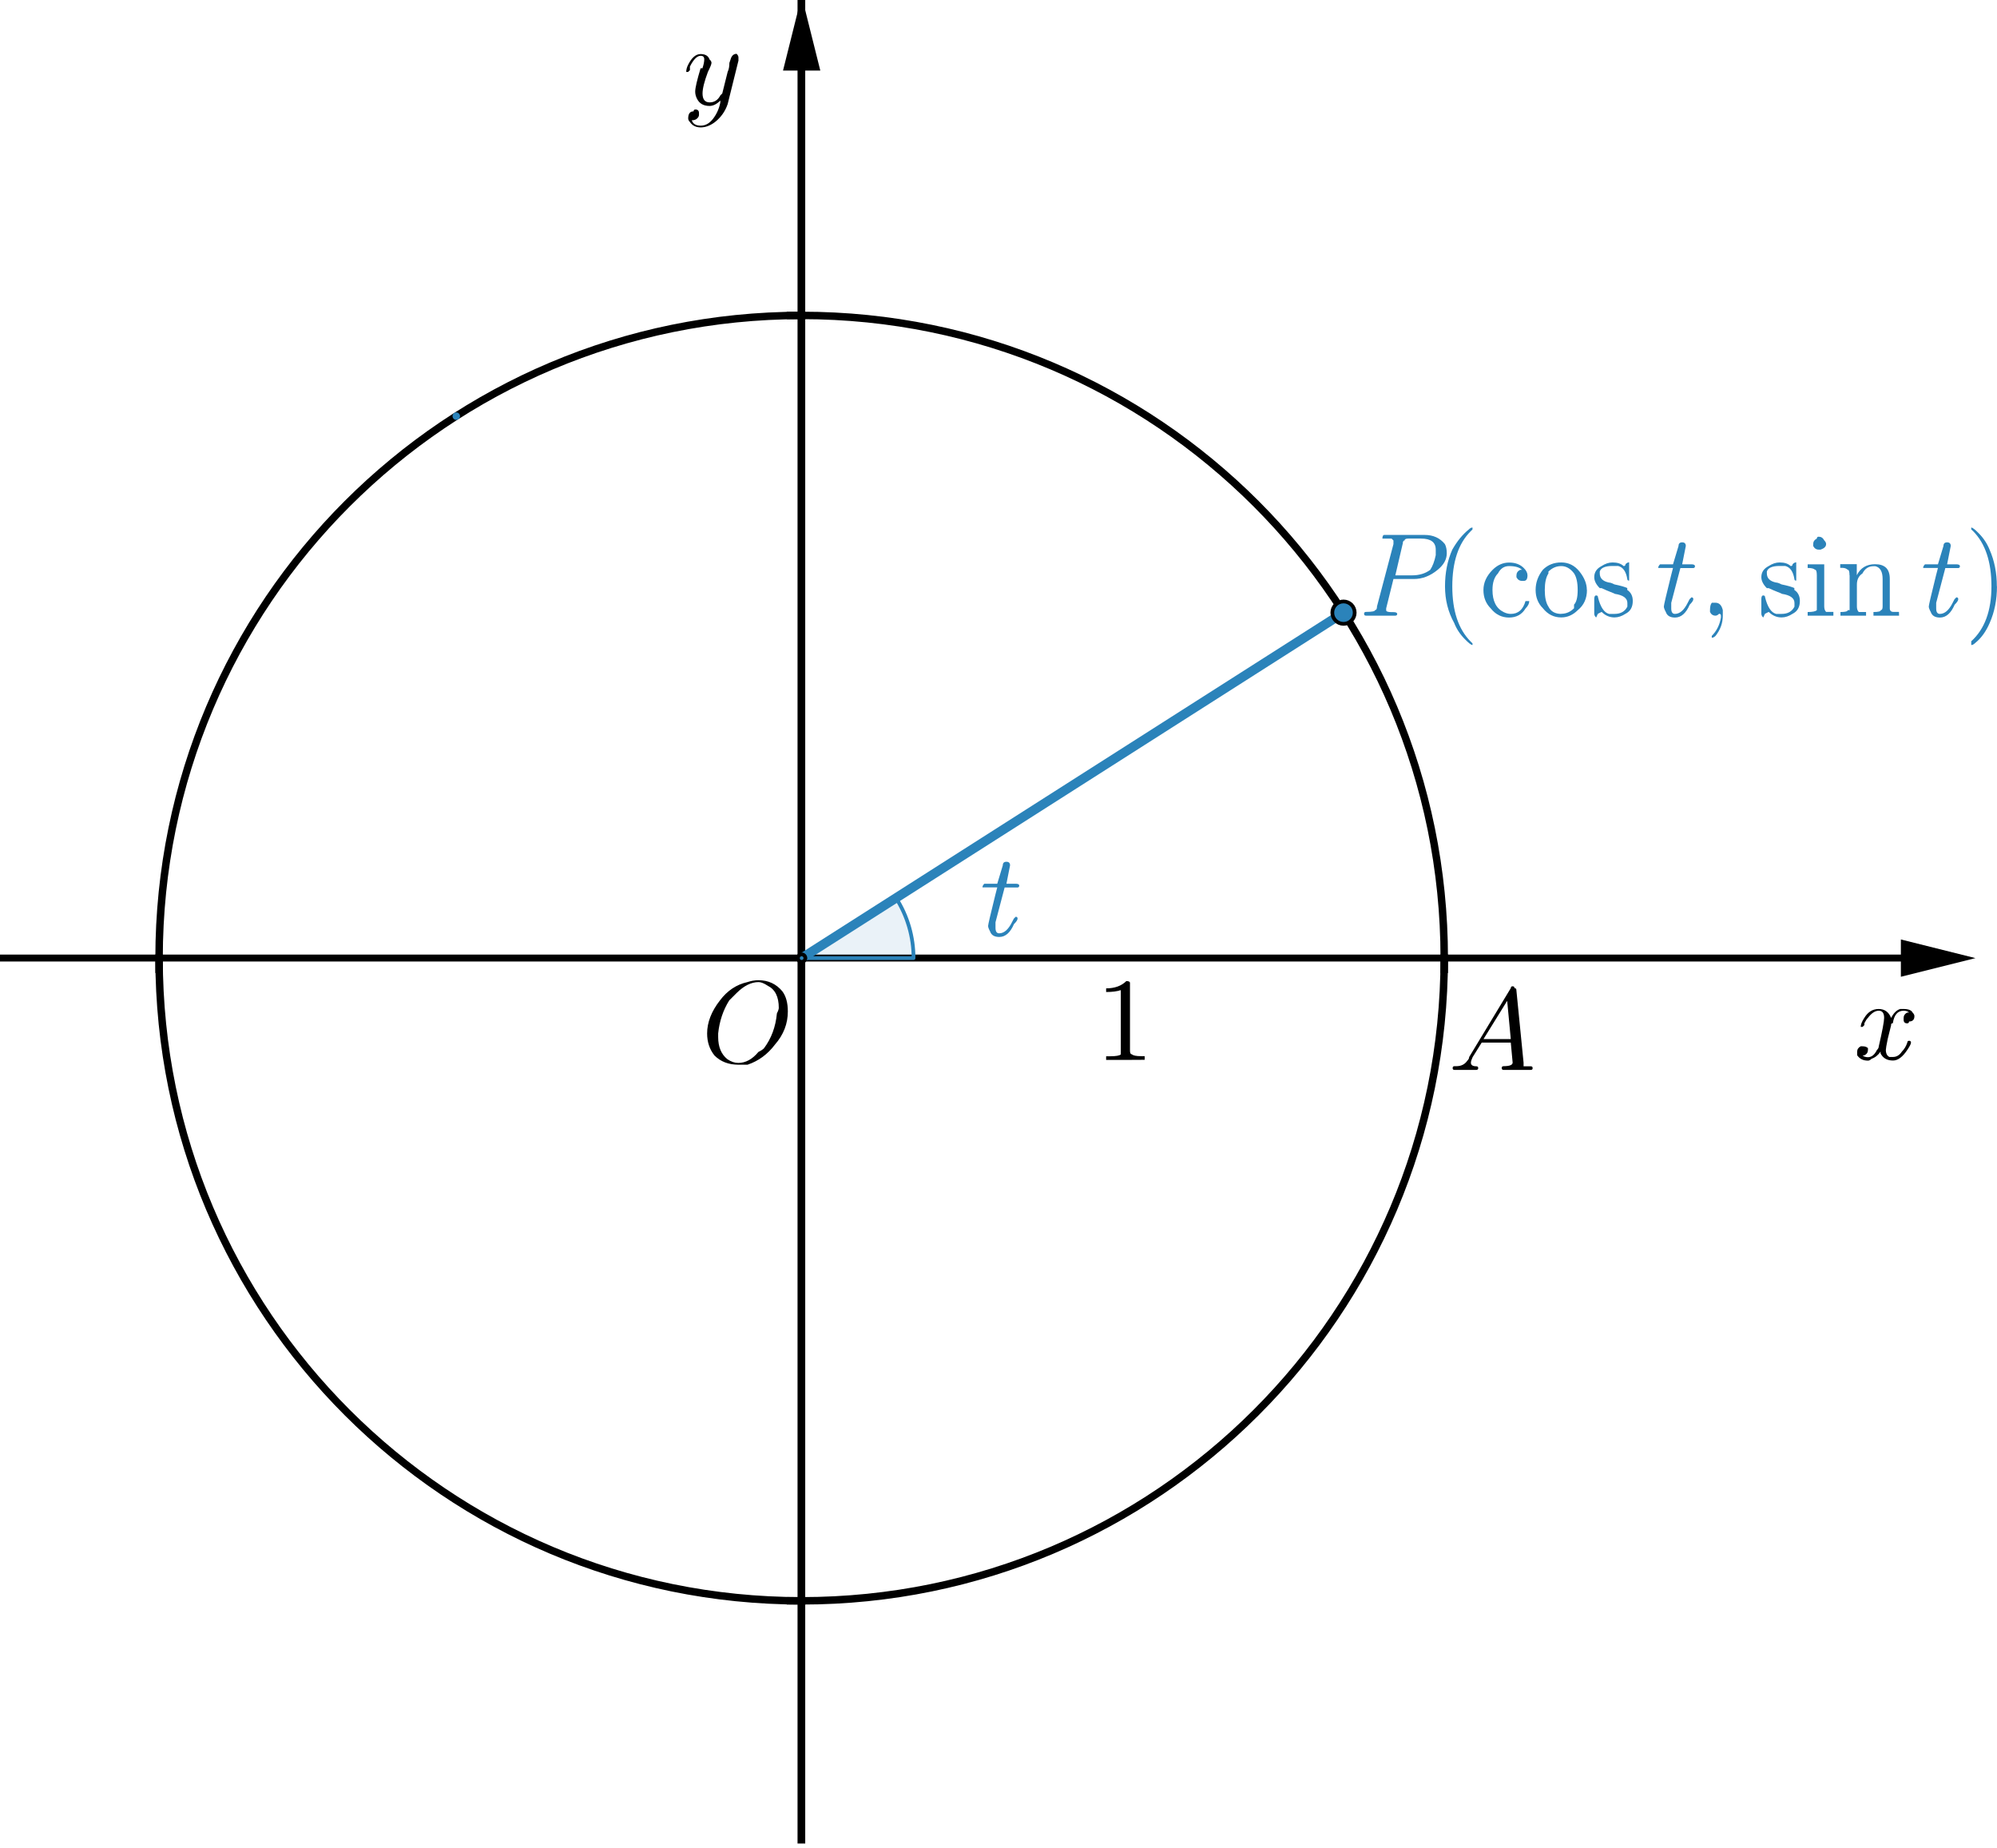 <?xml version='1.0' ?><svg xmlns:dc="http://purl.org/dc/elements/1.1/" xmlns:cc="http://creativecommons.org/ns#" xmlns:rdf="http://www.w3.org/1999/02/22-rdf-syntax-ns#" xmlns:svg="http://www.w3.org/2000/svg" xmlns="http://www.w3.org/2000/svg" id="svg2" version="1.1" width="278.464" height="257.658" viewBox="389.686 982.51 642.565 594.555" preserveAspectRatio="none">
  <defs id="defs493">
    <clipPath id="clip1">
      <path d="m 0,0 0,509 574,0 0,-509 z" id="path9" />
    </clipPath>
    <clipPath id="clip2">
      <path d="m 0,0 0,509 574,0 0,-509 z" id="path18" />
    </clipPath>
    <clipPath id="clip3">
      <path d="m 0,0 0,509 574,0 0,-509 z" id="path27" />
    </clipPath>
    <clipPath id="clip4">
      <path d="m 0,0 0,509 574,0 0,-509 z" id="path36" />
    </clipPath>
    <clipPath id="clip5">
      <path d="m 0,0 0,509 574,0 0,-509 z" id="path45" />
    </clipPath>
    <clipPath id="clip6">
      <path d="m 0,0 0,509 574,0 0,-509 z" id="path54" />
    </clipPath>
    <clipPath id="clip7">
      <path d="m 0,0 0,509 574,0 0,-509 z" id="path63" />
    </clipPath>
    <clipPath id="clip8">
      <path d="m 0,0 0,509 574,0 0,-509 z" id="path72" />
    </clipPath>
    <clipPath id="clip10">
      <path id="path96" d="m 0,0 0,509 574,0 0,-509 z" />
    </clipPath>
    <clipPath id="clip11">
      <path id="path109" d="m 0,0 0,509 574,0 0,-509 z" />
    </clipPath>
    <clipPath id="clip18">
      <path id="path204" d="m 0,0 0,509 574,0 0,-509 z" />
    </clipPath>
    <clipPath id="clip19">
      <path id="path217" d="m 0,0 0,509 574,0 0,-509 z" />
    </clipPath>
    <clipPath id="clip21">
      <path id="path245" d="m 0,0 0,509 574,0 0,-509 z" />
    </clipPath>
    <clipPath id="clip22">
      <path id="path258" d="m 0,0 0,509 574,0 0,-509 z" />
    </clipPath>
    <clipPath id="clip35">
      <path id="path451" d="m 0,0 0,509 574,0 0,-509 z" />
    </clipPath>
  </defs>
  <g transform="matrix(1.2,0,0,1.2,315.844,978.819)" id="misc" style="stroke-width:1;stroke-linecap:square;stroke-linejoin:miter;stroke-miterlimit:10;stroke-dasharray:none;stroke-dashoffset:0" />
  <g transform="matrix(1.641,0,0,1.641,-131.537,1039.495)" id="misc-4" style="stroke-width:1;stroke-linecap:square;stroke-linejoin:miter;stroke-miterlimit:10;stroke-dasharray:none;stroke-dashoffset:0" />
  <g id="g3466">
    <g style="stroke-width:1;stroke-linecap:square;stroke-linejoin:miter;stroke-miterlimit:10;stroke-dasharray:none;stroke-dashoffset:0" id="g11" clip-path="url(#clip1)" transform="matrix(1.238,0,0,1.172,305.248,979.019)">
      <g style="fill:none;stroke:#000000;stroke-width:2;stroke-linecap:butt;stroke-opacity:1" id="g13">
        <path id="path15" d="m 276.49,3 0,506" />
      </g>
    </g>
    <g style="stroke-width:1;stroke-linecap:square;stroke-linejoin:miter;stroke-miterlimit:10;stroke-dasharray:none;stroke-dashoffset:0" id="g20" clip-path="url(#clip2)" transform="matrix(1.2,0,0,1.2,315.844,978.819)">
      <g style="fill:#000000;fill-opacity:1;fill-rule:evenodd;stroke:none" id="g22">
        <path id="path24" d="m 276.49,2 -5,20 10,0" />
      </g>
    </g>
    <g style="stroke-width:1;stroke-linecap:square;stroke-linejoin:miter;stroke-miterlimit:10;stroke-dasharray:none;stroke-dashoffset:0" id="g29" clip-path="url(#clip3)" transform="matrix(1.079,0,0,1.113,389.686,1001.409)">
      <g style="fill:none;stroke:#000000;stroke-width:2;stroke-linecap:butt;stroke-opacity:1" id="g31">
        <path id="path33" d="m 0,259.93 571,0" />
      </g>
    </g>
    <g style="stroke-width:1;stroke-linecap:square;stroke-linejoin:miter;stroke-miterlimit:10;stroke-dasharray:none;stroke-dashoffset:0" id="g38" clip-path="url(#clip4)" transform="matrix(1.2,0,0,1.2,338.92,978.819)">
      <g style="fill:#000000;fill-opacity:1;fill-rule:evenodd;stroke:none" id="g40">
        <path id="path42" d="m 572,259.93 -20,-5 0,10" />
      </g>
    </g>
    <g style="stroke-width:1;stroke-linecap:square;stroke-linejoin:miter;stroke-miterlimit:10;stroke-dasharray:none;stroke-dashoffset:0" id="g47" clip-path="url(#clip5)" transform="matrix(1.2,0,0,1.2,315.844,978.819)">
      <g style="fill:none;stroke:#000000;stroke-width:2;stroke-linecap:butt;stroke-opacity:1" id="g49">
        <path id="path51" d="m 104.19,259.93 0,3" />
      </g>
    </g>
    <g style="stroke-width:1;stroke-linecap:square;stroke-linejoin:miter;stroke-miterlimit:10;stroke-dasharray:none;stroke-dashoffset:0" id="g56" clip-path="url(#clip6)" transform="matrix(1.2,0,0,1.2,315.844,978.819)">
      <g style="fill:none;stroke:#000000;stroke-width:2;stroke-linecap:butt;stroke-opacity:1" id="g58">
        <path id="path60" d="m 448.79,259.93 0,3" />
      </g>
    </g>
    <g style="stroke-width:1;stroke-linecap:square;stroke-linejoin:miter;stroke-miterlimit:10;stroke-dasharray:none;stroke-dashoffset:0" id="g65" clip-path="url(#clip7)" transform="matrix(1.2,0,0,1.2,315.844,978.819)">
      <g style="fill:none;stroke:#000000;stroke-width:2;stroke-linecap:butt;stroke-opacity:1" id="g67">
        <path id="path69" d="m 273.49,432.23 3,0" />
      </g>
    </g>
    <g style="stroke-width:1;stroke-linecap:square;stroke-linejoin:miter;stroke-miterlimit:10;stroke-dasharray:none;stroke-dashoffset:0" id="g74" clip-path="url(#clip8)" transform="matrix(1.2,0,0,1.2,315.844,978.819)">
      <g style="fill:none;stroke:#000000;stroke-width:2;stroke-linecap:butt;stroke-opacity:1" id="g76">
        <path id="path78" d="m 273.49,87.633 3,0" />
      </g>
    </g>
    <g style="fill:none;stroke:#000000;stroke-width:2;stroke-linecap:round;stroke-linejoin:round;stroke-miterlimit:10;stroke-opacity:1;stroke-dasharray:none;stroke-dashoffset:0" id="g87" transform="matrix(1.2,0,0,1.2,315.844,978.819)">
      <path id="path89" d="m 448.79,259.93 c 0,95.16 -77.14,172.3 -172.3,172.3 -95.16,0 -172.3,-77.14 -172.3,-172.3 0,-95.16 77.14,-172.297 172.3,-172.297 95.16,0 172.3,77.137 172.3,172.297 z" />
      <title id="title91">Circle c</title>
      <desc id="desc93">Circle c: Circle through B with center A</desc>
    </g>
    <g style="stroke-width:1;stroke-linecap:square;stroke-linejoin:miter;stroke-miterlimit:10;stroke-dasharray:none;stroke-dashoffset:0" clip-path="url(#clip10)" id="g98" transform="matrix(1.2,0,0,1.2,315.844,978.819)">
      <g id="g100" style="fill:#2b83ba;fill-opacity:0.098;fill-rule:nonzero;stroke:none">
        <path d="m 306.49,259.93 c 0,-5.71 -1.63,-11.31 -4.7,-16.12 l -25.3,16.12 z" id="path102" />
        <title id="title104">Angle Ã&#131;Â&#142;Ã&#130;Â³</title>
        <desc id="desc106">Angle Ã&#131;Â&#142;Ã&#130;Â³: Angle between B, A, C</desc>
      </g>
    </g>
    <g style="stroke-width:1;stroke-linecap:square;stroke-linejoin:miter;stroke-miterlimit:10;stroke-dasharray:none;stroke-dashoffset:0" clip-path="url(#clip11)" id="g111" transform="matrix(1.2,0,0,1.2,315.844,978.819)">
      <g id="g113" style="fill:none;stroke:#2b83ba;stroke-linecap:round;stroke-linejoin:round;stroke-opacity:1">
        <path d="m 306.49,259.93 c 0,-5.71 -1.63,-11.31 -4.7,-16.12 l -25.3,16.12 z" id="path115" />
        <title id="title117">Angle Ã&#131;Â&#142;Ã&#130;Â³</title>
        <desc id="desc119">Angle Ã&#131;Â&#142;Ã&#130;Â³: Angle between B, A, C</desc>
      </g>
    </g>
    <g style="stroke-width:1;stroke-linecap:square;stroke-linejoin:miter;stroke-miterlimit:10;stroke-dasharray:none;stroke-dashoffset:0" transform="matrix(37.8,0,0,37.8,705.278,1283.326)" id="g121">
      <clipPath id="clip12">
        <path d="m -15.095,-12.091 0,24.238 27.333,0 0,-24.238 z" id="path124" />
      </clipPath>
      <g clip-path="url(#clip12)" id="g126">
        <g id="g128" style="fill:#2b83ba;fill-opacity:1;fill-rule:nonzero;stroke:none">
          <path d="M 0.203,-0.406 0.125,-0.109 q 0,0.031 0,0.047 0,0.047 0.031,0.047 0.062,0 0.109,-0.094 l 0.016,-0.031 q 0.016,-0.016 0.016,-0.016 0.016,0 0.016,0.016 0,0.016 -0.031,0.047 -0.047,0.109 -0.125,0.109 -0.062,0 -0.078,-0.047 Q 0.062,-0.062 0.062,-0.078 q 0,-0.016 0.062,-0.266 l 0.016,-0.062 -0.094,0 q -0.016,0 -0.016,0 l -0.016,0 0,0 q 0,-0.016 0.016,-0.031 l 0.016,0 0.094,0 0.047,-0.156 q 0,-0.031 0.031,-0.031 0.031,0 0.031,0.031 0,0 -0.031,0.156 l 0.078,0 q 0.031,0 0.031,0.016 0,0.016 -0.016,0.016 l 0,0 -0.016,0 -0.094,0 z" id="path130" />
          <title id="title132">Angle Ã&#131;Â&#142;Ã&#130;Â³</title>
          <desc id="desc134">Angle Ã&#131;Â&#142;Ã&#130;Â³: Angle between B, A, C</desc>
        </g>
      </g>
    </g>
    <g style="fill:none;stroke:#2b83ba;stroke-width:2.5;stroke-linecap:round;stroke-linejoin:round;stroke-miterlimit:10;stroke-opacity:1;stroke-dasharray:none;stroke-dashoffset:0" id="g154" transform="matrix(1.2,0,0,1.2,315.844,978.819)">
      <path id="path156" d="M 276.49,259.93 421.78,167.32" />
      <title id="title158">Segment a</title>
      <desc id="desc160">Segment a: Segment [A, C]</desc>
    </g>
    <g style="stroke-width:1;stroke-linecap:square;stroke-linejoin:miter;stroke-miterlimit:10;stroke-dasharray:none;stroke-dashoffset:0" clip-path="url(#clip18)" id="g206" transform="matrix(1.2,0,0,1.2,315.844,978.819)">
      <g id="g208" style="fill:#2b83ba;fill-opacity:1;fill-rule:nonzero;stroke:none">
        <path d="m 277.49,259.93 c 0,0.55 -0.45,1 -1,1 -0.55,0 -1,-0.45 -1,-1 0,-0.55 0.45,-1 1,-1 0.55,0 1,0.45 1,1 z" id="path210" />
        <title id="title212">Point A</title>
        <desc id="desc214">Point A: Point on yAxis</desc>
      </g>
    </g>
    <g style="stroke-width:1;stroke-linecap:square;stroke-linejoin:miter;stroke-miterlimit:10;stroke-dasharray:none;stroke-dashoffset:0" clip-path="url(#clip19)" id="g219" transform="matrix(1.2,0,0,1.2,315.844,978.819)">
      <g id="g221" style="fill:none;stroke:#000000;stroke-linecap:round;stroke-linejoin:round;stroke-opacity:1">
        <path d="m 277.49,259.93 c 0,0.55 -0.45,1 -1,1 -0.55,0 -1,-0.45 -1,-1 0,-0.55 0.45,-1 1,-1 0.55,0 1,0.45 1,1 z" id="path223" />
        <title id="title225">Point A</title>
        <desc id="desc227">Point A: Point on yAxis</desc>
      </g>
    </g>
    <g style="fill:#000000;fill-opacity:1;stroke-width:1;stroke-linecap:square;stroke-linejoin:miter;stroke-miterlimit:10;stroke-dasharray:none;stroke-dashoffset:0" transform="matrix(37.8,0,0,37.8,615.439,1324.457)" id="g229">
      <clipPath id="clip20">
        <path d="m -12.095,-13.54 0,24.238 27.333,0 0,-24.238 z" id="path232" />
      </clipPath>
      <g clip-path="url(#clip20)" id="g234" style="fill:#000000;fill-opacity:1">
        <g id="g236" style="fill:#000000;fill-opacity:1;fill-rule:nonzero;stroke:none">
          <path d="m 0.734,-0.438 0,0 q 0,0.156 -0.109,0.281 -0.094,0.125 -0.234,0.172 -0.047,0 -0.078,0 -0.125,0 -0.203,-0.078 -0.063,-0.078 -0.063,-0.188 0,-0.141 0.109,-0.281 0.094,-0.125 0.234,-0.156 0.047,-0.016 0.094,-0.016 0.125,0 0.203,0.094 0.047,0.062 0.047,0.172 z M 0.312,0 l 0,0 Q 0.406,0 0.484,-0.094 0.516,-0.109 0.531,-0.125 0.625,-0.25 0.641,-0.422 q 0.016,-0.031 0.016,-0.047 0,-0.141 -0.094,-0.188 0,0 0,0 -0.047,-0.031 -0.078,-0.031 -0.094,0 -0.188,0.094 -0.031,0.031 -0.062,0.062 -0.078,0.125 -0.094,0.281 0,0.016 0,0.031 0,0.125 0.078,0.188 Q 0.266,0 0.312,0 z" id="path238" style="fill:#000000;fill-opacity:1" />
          <title id="title240">Point A</title>
          <desc id="desc242">Point A: Point on yAxis</desc>
        </g>
      </g>
    </g>
    <g style="stroke-width:1;stroke-linecap:square;stroke-linejoin:miter;stroke-miterlimit:10;stroke-dasharray:none;stroke-dashoffset:0" clip-path="url(#clip21)" id="g247" transform="matrix(1.2,0,0,1.2,315.844,978.819)">
      <g id="g249" style="fill:#2b83ba;fill-opacity:1;fill-rule:nonzero;stroke:none">
        <path d="m 424.78,167.32 c 0,1.66 -1.34,3 -3,3 -1.65,0 -3,-1.34 -3,-3 0,-1.66 1.35,-3 3,-3 1.66,0 3,1.34 3,3 z" id="path251" />
        <title id="title253">Point C</title>
        <desc id="desc255">Point C: Point on c</desc>
      </g>
    </g>
    <g style="stroke-width:1;stroke-linecap:square;stroke-linejoin:miter;stroke-miterlimit:10;stroke-dasharray:none;stroke-dashoffset:0" clip-path="url(#clip22)" id="g260" transform="matrix(1.2,0,0,1.2,315.844,978.819)">
      <g id="g262" style="fill:none;stroke:#000000;stroke-linecap:round;stroke-linejoin:round;stroke-opacity:1">
        <path d="m 424.78,167.32 c 0,1.66 -1.34,3 -3,3 -1.65,0 -3,-1.34 -3,-3 0,-1.66 1.35,-3 3,-3 1.66,0 3,1.34 3,3 z" id="path264" />
        <title id="title266">Point C</title>
        <desc id="desc268">Point C: Point on c</desc>
      </g>
    </g>
    <g id="g4495" transform="matrix(1.5,0,0,1.5,-428.143,-595.01)">
      <g id="g270" transform="matrix(25.2,0,0,25.2,836.644,1183.719)" style="stroke-width:1;stroke-linecap:square;stroke-linejoin:miter;stroke-miterlimit:10;stroke-dasharray:none;stroke-dashoffset:0">
        <clipPath id="clip23">
          <path id="path273" d="m -20.667,-8.131 0,24.238 27.334,0 0,-24.238 z" />
        </clipPath>
        <g id="g275" clip-path="url(#clip23)">
          <g style="fill:#2b83ba;fill-opacity:1;fill-rule:nonzero;stroke:none" id="g277">
            <path id="path279" d="m 0.297,-0.312 0,0 -0.062,0.25 0,0.016 q 0,0.016 0.047,0.016 l 0,0 0,0 0.016,0 q 0.031,0 0.031,0.016 Q 0.328,0 0.312,0 L 0.25,0 l 0,0 -0.062,0 0,0 -0.125,0 0,0 q -0.016,0 -0.016,-0.016 0,-0.016 0.016,-0.016 l 0,0 q 0.078,0 0.078,-0.016 0.016,0 0.016,-0.031 0,0 0,0 L 0.297,-0.609 q 0,-0.016 0,-0.031 0,0 -0.016,-0.016 l 0,0 0,0 q 0,0 0,0 -0.031,0 -0.047,0 -0.031,0 -0.031,0 0,0 0,0 0,-0.031 0.016,-0.031 l 0,0 0.016,0 0.328,0 q 0.109,0 0.172,0.078 0.016,0.031 0.016,0.078 0,0.078 -0.078,0.141 -0.094,0.078 -0.203,0.078 l -0.172,0 z m 0.078,-0.297 -0.062,0.266 0.141,0 q 0.094,0 0.156,-0.047 0.031,-0.047 0.047,-0.125 l 0,0 q 0,-0.031 0,-0.047 0,-0.094 -0.125,-0.094 l -0.109,0 q -0.031,0 -0.031,0.016 l 0,0 0,0 0,0 0,0 q -0.016,0 -0.016,0.031 z" />
            <title id="title281">Point C</title>
            <desc id="desc283">Point C: Point on c</desc>
          </g>
        </g>
      </g>
      <g id="g285" transform="matrix(25.2,0,0,25.2,852.82,1183.719)" style="stroke-width:1;stroke-linecap:square;stroke-linejoin:miter;stroke-miterlimit:10;stroke-dasharray:none;stroke-dashoffset:0">
        <clipPath id="clip24">
          <path id="path288" d="m -21.309,-8.131 0,24.238 27.334,0 0,-24.238 z" />
        </clipPath>
        <g id="g290" clip-path="url(#clip24)">
          <g style="fill:#2b83ba;fill-opacity:1;fill-rule:nonzero;stroke:none" id="g292">
            <path id="path294" d="m 0.328,0.234 0,0 q 0,0.016 0,0.016 Q 0.312,0.25 0.266,0.203 0.203,0.141 0.172,0.062 0.094,-0.078 0.094,-0.25 q 0,-0.172 0.062,-0.312 0.062,-0.109 0.141,-0.172 Q 0.312,-0.75 0.328,-0.75 q 0,0 0,0.016 0,0 -0.016,0.016 -0.156,0.156 -0.156,0.469 0,0.312 0.156,0.469 0.016,0.016 0.016,0.016 z" />
            <title id="title296">Point C</title>
            <desc id="desc298">Point C: Point on c</desc>
          </g>
        </g>
      </g>
      <g id="g300" transform="matrix(25.2,0,0,25.2,862.624,1183.719)" style="stroke-width:1;stroke-linecap:square;stroke-linejoin:miter;stroke-miterlimit:10;stroke-dasharray:none;stroke-dashoffset:0">
        <clipPath id="clip25">
          <path id="path303" d="m -21.698,-8.131 0,24.238 27.334,0 0,-24.238 z" />
        </clipPath>
        <g id="g305" clip-path="url(#clip25)">
          <g style="fill:#2b83ba;fill-opacity:1;fill-rule:nonzero;stroke:none" id="g307">
            <path id="path309" d="M 0.359,-0.391 Q 0.328,-0.422 0.25,-0.422 q -0.062,0 -0.094,0.062 -0.047,0.047 -0.047,0.141 0,0.141 0.094,0.188 0.031,0.016 0.062,0.016 0.094,0 0.125,-0.109 0,0 0.016,0 0.016,0 0.016,0 0,0.031 -0.031,0.062 Q 0.344,0.016 0.25,0.016 q -0.094,0 -0.156,-0.078 -0.062,-0.062 -0.062,-0.156 0,-0.094 0.078,-0.172 0.062,-0.062 0.141,-0.062 0.078,0 0.125,0.047 0.031,0.031 0.031,0.062 0,0.047 -0.031,0.047 -0.016,0 -0.016,0 -0.031,0 -0.047,-0.031 0,0 0,-0.016 0,-0.031 0.031,-0.047 0.016,0 0.016,0 z" />
            <title id="title311">Point C</title>
            <desc id="desc313">Point C: Point on c</desc>
          </g>
        </g>
      </g>
      <g id="g315" transform="matrix(25.2,0,0,25.2,873.82,1183.719)" style="stroke-width:1;stroke-linecap:square;stroke-linejoin:miter;stroke-miterlimit:10;stroke-dasharray:none;stroke-dashoffset:0">
        <clipPath id="clip26">
          <path id="path318" d="m -22.142,-8.131 0,24.238 27.333,0 0,-24.238 z" />
        </clipPath>
        <g id="g320" clip-path="url(#clip26)">
          <g style="fill:#2b83ba;fill-opacity:1;fill-rule:nonzero;stroke:none" id="g322">
            <path id="path324" d="m 0.469,-0.219 0,0 q 0,0.109 -0.078,0.172 -0.062,0.062 -0.141,0.062 -0.094,0 -0.156,-0.078 -0.062,-0.062 -0.062,-0.156 0,-0.094 0.062,-0.172 0.062,-0.062 0.156,-0.062 0.094,0 0.156,0.078 0.062,0.078 0.062,0.156 z M 0.25,-0.016 l 0,0 q 0.062,0 0.109,-0.047 l 0,-0.031 q 0.031,-0.031 0.031,-0.125 0,-0.094 -0.031,-0.141 -0.047,-0.062 -0.109,-0.062 -0.062,0 -0.109,0.047 0,0 0,0.016 -0.031,0.047 -0.031,0.141 0,0.094 0.031,0.141 0.031,0.062 0.109,0.062 z" />
            <title id="title326">Point C</title>
            <desc id="desc328">Point C: Point on c</desc>
          </g>
        </g>
      </g>
      <g id="g330" transform="matrix(25.2,0,0,25.2,886.42,1183.719)" style="stroke-width:1;stroke-linecap:square;stroke-linejoin:miter;stroke-miterlimit:10;stroke-dasharray:none;stroke-dashoffset:0">
        <clipPath id="clip27">
          <path id="path333" d="m -22.642,-8.131 0,24.238 27.333,0 0,-24.238 z" />
        </clipPath>
        <g id="g335" clip-path="url(#clip27)">
          <g style="fill:#2b83ba;fill-opacity:1;fill-rule:nonzero;stroke:none" id="g337">
            <path id="path339" d="m 0.203,-0.188 0,0 Q 0.125,-0.219 0.094,-0.234 q -0.016,0 -0.016,0 -0.047,-0.047 -0.047,-0.094 0,-0.062 0.062,-0.094 0.047,-0.031 0.094,-0.031 0.062,0 0.094,0.031 0.016,0 0.016,-0.016 0.016,-0.016 0.031,-0.016 0,0.016 0,0.031 l 0,0.094 q 0,0.031 0,0.031 l 0,0 0,0 0,0 q -0.016,0 -0.016,-0.016 -0.016,-0.094 -0.078,-0.109 -0.016,0 -0.047,0 -0.094,0 -0.109,0.047 0,0.016 0,0.016 0,0.062 0.078,0.078 0.016,0 0.047,0.016 0.078,0.016 0.109,0.031 0,0 0,0.016 0.047,0.031 0.047,0.094 0,0.078 -0.062,0.109 -0.047,0.031 -0.094,0.031 -0.062,0 -0.109,-0.047 L 0.062,-0.016 Q 0.047,0.016 0.047,0.016 0.031,0 0.031,-0.016 l 0,-0.125 q 0,-0.031 0.016,-0.031 l 0,0 0,0 0,0 q 0.016,0 0.016,0.016 0,0 0,0 0.031,0.125 0.094,0.141 0.016,0 0.047,0 0.078,0 0.109,-0.062 0,-0.016 0,-0.031 0,-0.062 -0.109,-0.078 z" />
            <title id="title341">Point C</title>
            <desc id="desc343">Point C: Point on c</desc>
          </g>
        </g>
      </g>
      <g id="g345" transform="matrix(25.2,0,0,25.2,900.568,1183.719)" style="stroke-width:1;stroke-linecap:square;stroke-linejoin:miter;stroke-miterlimit:10;stroke-dasharray:none;stroke-dashoffset:0">
        <clipPath id="clip28">
          <path id="path348" d="m -23.203,-8.131 0,24.238 27.333,0 0,-24.238 z" />
        </clipPath>
        <g id="g350" clip-path="url(#clip28)">
          <g style="fill:#2b83ba;fill-opacity:1;fill-rule:nonzero;stroke:none" id="g352">
            <path id="path354" d="M 0.203,-0.406 0.125,-0.109 q 0,0.031 0,0.047 0,0.047 0.031,0.047 0.062,0 0.109,-0.094 l 0.016,-0.031 q 0.016,-0.016 0.016,-0.016 0.016,0 0.016,0.016 0,0.016 -0.031,0.047 -0.047,0.109 -0.125,0.109 -0.062,0 -0.078,-0.047 Q 0.062,-0.062 0.062,-0.078 q 0,-0.016 0.062,-0.266 l 0.016,-0.062 -0.094,0 q -0.016,0 -0.016,0 l -0.016,0 0,0 q 0,-0.016 0.016,-0.031 l 0.016,0 0.094,0 0.047,-0.156 q 0,-0.031 0.031,-0.031 0.031,0 0.031,0.031 0,0 -0.031,0.156 l 0.078,0 q 0.031,0 0.031,0.016 0,0.016 -0.016,0.016 l 0,0 -0.016,0 -0.094,0 z" />
            <title id="title356">Point C</title>
            <desc id="desc358">Point C: Point on c</desc>
          </g>
        </g>
      </g>
      <g id="g360" transform="matrix(25.2,0,0,25.2,909.664,1183.719)" style="stroke-width:1;stroke-linecap:square;stroke-linejoin:miter;stroke-miterlimit:10;stroke-dasharray:none;stroke-dashoffset:0">
        <clipPath id="clip29">
          <path id="path363" d="m -23.564,-8.131 0,24.238 27.333,0 0,-24.238 z" />
        </clipPath>
        <g id="g365" clip-path="url(#clip29)">
          <g style="fill:#2b83ba;fill-opacity:1;fill-rule:nonzero;stroke:none" id="g367">
            <path id="path369" d="m 0.203,0 0,0 q 0,0.094 -0.062,0.172 Q 0.125,0.188 0.109,0.188 q 0,0 0,0 0,-0.016 0,-0.016 0.062,-0.062 0.078,-0.156 0,0 0,-0.016 0,-0.016 -0.016,-0.016 0,0 0,0 Q 0.156,0 0.141,0 0.109,0 0.094,-0.031 q 0,-0.016 0,-0.016 0,-0.047 0.016,-0.063 0.016,0 0.031,0 0.047,0 0.062,0.063 0,0.016 0,0.047 z" />
            <title id="title371">Point C</title>
            <desc id="desc373">Point C: Point on c</desc>
          </g>
        </g>
      </g>
      <g id="g375" transform="matrix(25.2,0,0,25.2,922.264,1183.719)" style="stroke-width:1;stroke-linecap:square;stroke-linejoin:miter;stroke-miterlimit:10;stroke-dasharray:none;stroke-dashoffset:0">
        <clipPath id="clip30">
          <path id="path378" d="m -24.064,-8.131 0,24.238 27.333,0 0,-24.238 z" />
        </clipPath>
        <g id="g380" clip-path="url(#clip30)">
          <g style="fill:#2b83ba;fill-opacity:1;fill-rule:nonzero;stroke:none" id="g382">
            <path id="path384" d="m 0.203,-0.188 0,0 Q 0.125,-0.219 0.094,-0.234 q -0.016,0 -0.016,0 -0.047,-0.047 -0.047,-0.094 0,-0.062 0.062,-0.094 0.047,-0.031 0.094,-0.031 0.062,0 0.094,0.031 0.016,0 0.016,-0.016 0.016,-0.016 0.031,-0.016 0,0.016 0,0.031 l 0,0.094 q 0,0.031 0,0.031 l 0,0 0,0 0,0 q -0.016,0 -0.016,-0.016 -0.016,-0.094 -0.078,-0.109 -0.016,0 -0.047,0 -0.094,0 -0.109,0.047 0,0.016 0,0.016 0,0.062 0.078,0.078 0.016,0 0.047,0.016 0.078,0.016 0.109,0.031 0,0 0,0.016 0.047,0.031 0.047,0.094 0,0.078 -0.062,0.109 -0.047,0.031 -0.094,0.031 -0.062,0 -0.109,-0.047 L 0.062,-0.016 Q 0.047,0.016 0.047,0.016 0.031,0 0.031,-0.016 l 0,-0.125 q 0,-0.031 0.016,-0.031 l 0,0 0,0 0,0 q 0.016,0 0.016,0.016 0,0 0,0 0.031,0.125 0.094,0.141 0.016,0 0.047,0 0.078,0 0.109,-0.062 0,-0.016 0,-0.031 0,-0.062 -0.109,-0.078 z" />
            <title id="title386">Point C</title>
            <desc id="desc388">Point C: Point on c</desc>
          </g>
        </g>
      </g>
      <g id="g390" transform="matrix(25.2,0,0,25.2,932.2,1183.719)" style="stroke-width:1;stroke-linecap:square;stroke-linejoin:miter;stroke-miterlimit:10;stroke-dasharray:none;stroke-dashoffset:0">
        <clipPath id="clip31">
          <path id="path393" d="m -24.459,-8.131 0,24.238 27.334,0 0,-24.238 z" />
        </clipPath>
        <g id="g395" clip-path="url(#clip31)">
          <g style="fill:#2b83ba;fill-opacity:1;fill-rule:nonzero;stroke:none" id="g397">
            <path id="path399" d="m 0.172,-0.438 0,0 0,0.359 q 0,0.031 0.016,0.047 l 0,0 q 0.016,0 0.062,0 L 0.25,0 Q 0.141,0 0.141,0 0.125,0 0.031,0 l 0,-0.031 q 0.062,0 0.078,-0.016 l 0,0 q 0,0 0,-0.031 l 0,-0.266 q 0,-0.047 -0.016,-0.047 l 0,0 0,0 0,0 0,0 Q 0.078,-0.406 0.031,-0.406 l 0,-0.031 0.141,0 z M 0.188,-0.609 q 0,0.031 -0.047,0.047 0,0 -0.016,0 -0.031,0 -0.047,-0.031 l 0,0 q 0,-0.016 0,-0.016 0,-0.031 0.031,-0.047 0,-0.016 0.016,-0.016 0.031,0 0.047,0.031 0.016,0.016 0.016,0.031 z" />
            <title id="title401">Point C</title>
            <desc id="desc403">Point C: Point on c</desc>
          </g>
        </g>
      </g>
      <g id="g405" transform="matrix(25.2,0,0,25.2,939.208,1183.719)" style="stroke-width:1;stroke-linecap:square;stroke-linejoin:miter;stroke-miterlimit:10;stroke-dasharray:none;stroke-dashoffset:0">
        <clipPath id="clip32">
          <path id="path408" d="m -24.736,-8.131 0,24.238 27.333,0 0,-24.238 z" />
        </clipPath>
        <g id="g410" clip-path="url(#clip32)">
          <g style="fill:#2b83ba;fill-opacity:1;fill-rule:nonzero;stroke:none" id="g412">
            <path id="path414" d="m 0.109,-0.344 q 0,-0.047 -0.016,-0.047 -0.016,-0.016 -0.047,-0.016 l -0.016,0 0,-0.031 0.141,0 0,0.094 q 0.047,-0.094 0.156,-0.094 0.062,0 0.094,0.031 0.031,0.031 0.031,0.094 0,0.016 0,0.062 l 0,0.188 q 0,0.031 0.031,0.031 0.016,0 0.047,0 L 0.531,0 Q 0.438,0 0.422,0 q 0,0 -0.109,0 l 0,-0.031 q 0.062,0 0.062,-0.016 l 0,0 q 0.016,0 0.016,-0.031 l 0,-0.234 q 0,-0.094 -0.062,-0.109 0,0 -0.016,0 -0.062,0 -0.094,0.062 -0.047,0.031 -0.047,0.094 l 0,0.187 q 0,0.031 0.016,0.047 0.016,0 0.062,0 L 0.25,0 q -0.094,0 -0.109,0 0,0 -0.109,0 l 0,-0.031 q 0.062,0 0.062,-0.016 l 0.016,0 q 0,0 0,-0.031 l 0,-0.266 z" />
            <title id="title416">Point C</title>
            <desc id="desc418">Point C: Point on c</desc>
          </g>
        </g>
      </g>
      <g id="g420" transform="matrix(25.2,0,0,25.2,957.4,1183.719)" style="stroke-width:1;stroke-linecap:square;stroke-linejoin:miter;stroke-miterlimit:10;stroke-dasharray:none;stroke-dashoffset:0">
        <clipPath id="clip33">
          <path id="path423" d="m -25.459,-8.131 0,24.238 27.334,0 0,-24.238 z" />
        </clipPath>
        <g id="g425" clip-path="url(#clip33)">
          <g style="fill:#2b83ba;fill-opacity:1;fill-rule:nonzero;stroke:none" id="g427">
            <path id="path429" d="M 0.203,-0.406 0.125,-0.109 q 0,0.031 0,0.047 0,0.047 0.031,0.047 0.062,0 0.109,-0.094 l 0.016,-0.031 q 0.016,-0.016 0.016,-0.016 0.016,0 0.016,0.016 0,0.016 -0.031,0.047 -0.047,0.109 -0.125,0.109 -0.062,0 -0.078,-0.047 Q 0.062,-0.062 0.062,-0.078 q 0,-0.016 0.062,-0.266 l 0.016,-0.062 -0.094,0 q -0.016,0 -0.016,0 l -0.016,0 0,0 q 0,-0.016 0.016,-0.031 l 0.016,0 0.094,0 0.047,-0.156 q 0,-0.031 0.031,-0.031 0.031,0 0.031,0.031 0,0 -0.031,0.156 l 0.078,0 q 0.031,0 0.031,0.016 0,0.016 -0.016,0.016 l 0,0 -0.016,0 -0.094,0 z" />
            <title id="title431">Point C</title>
            <desc id="desc433">Point C: Point on c</desc>
          </g>
        </g>
      </g>
      <g id="g435" transform="matrix(25.2,0,0,25.2,966.508,1183.719)" style="stroke-width:1;stroke-linecap:square;stroke-linejoin:miter;stroke-miterlimit:10;stroke-dasharray:none;stroke-dashoffset:0">
        <clipPath id="clip34">
          <path id="path438" d="m -25.82,-8.131 0,24.238 27.334,0 0,-24.238 z" />
        </clipPath>
        <g id="g440" clip-path="url(#clip34)">
          <g style="fill:#2b83ba;fill-opacity:1;fill-rule:nonzero;stroke:none" id="g442">
            <path id="path444" d="m 0.281,-0.25 0,0 q 0,0.172 -0.062,0.312 Q 0.172,0.172 0.094,0.234 0.078,0.25 0.062,0.25 q 0,0 0,-0.016 0,0 0,-0.016 Q 0.234,0.062 0.234,-0.25 q 0,-0.312 -0.156,-0.469 l 0,0 Q 0.062,-0.734 0.062,-0.734 q 0,-0.016 0,-0.016 0.016,0 0.062,0.047 0.062,0.062 0.094,0.141 0.062,0.141 0.062,0.312 z" />
            <title id="title446">Point C</title>
            <desc id="desc448">Point C: Point on c</desc>
          </g>
        </g>
      </g>
    </g>
    <g style="stroke-width:1;stroke-linecap:square;stroke-linejoin:miter;stroke-miterlimit:10;stroke-dasharray:none;stroke-dashoffset:0" clip-path="url(#clip35)" id="g453" transform="matrix(1.2,0,0,1.2,315.844,978.819)">
      <g id="g455" style="fill:#2b83ba;fill-opacity:1;fill-rule:nonzero;stroke:none">
        <path d="m 184.88,114.64 c 0,0.55 -0.45,1 -1,1 -0.55,0 -1,-0.45 -1,-1 0,-0.55 0.45,-1 1,-1 0.55,0 1,0.45 1,1 z" id="path457" />
        <title id="title459">Point C&#39;_1</title>
        <desc id="desc461">Point C&#39;_1: C rotated by angle 90Ã&#131;Â&#130;Ã&#130;Â°</desc>
      </g>
    </g>
    <g style="stroke-width:1;stroke-linecap:square;stroke-linejoin:miter;stroke-miterlimit:10;stroke-dasharray:none;stroke-dashoffset:0" transform="matrix(37.8,0,0,37.8,742.048,1323.486)" id="g476">
      <clipPath id="clip37">
        <path d="m -17.143,-13.311 0,24.238 27.333,0 0,-24.238 z" id="path479" />
      </clipPath>
      <g clip-path="url(#clip37)" id="g481">
        <g id="g483" style="fill:#000000;fill-opacity:1;fill-rule:nonzero;stroke:none">
          <path d="m 0.297,-0.641 0,0.562 q 0,0.031 0.016,0.031 0.016,0.016 0.078,0.016 l 0.031,0 0,0.031 Q 0.391,0 0.25,0 0.125,0 0.094,0 l 0,-0.031 0.031,0 q 0.078,0 0.094,-0.016 l 0,0 q 0,-0.016 0,-0.031 l 0,-0.516 q -0.047,0.016 -0.125,0.016 l 0,-0.031 q 0.109,0 0.172,-0.062 0.031,0 0.031,0.016 l 0,0 0,0 q 0,0 0,0.016 z" id="path485" />
          <title id="title487">$1$</title>
          <desc id="desc489">text1 = &quot;$1$&quot;</desc>
        </g>
      </g>
    </g>
    <g style="stroke-width:1;stroke-linecap:square;stroke-linejoin:miter;stroke-miterlimit:10;stroke-dasharray:none;stroke-dashoffset:0" id="g5334" transform="matrix(36.921,0,0,36.921,986.113,1323.126)">
      <clipPath id="clip1-0">
        <path id="path5337" d="m -11.333,-8.631 0,29.867 38.666,0 0,-29.867 z" />
      </clipPath>
      <g id="g5339" clip-path="url(#clip1-0)">
        <g id="g5341" style="fill:#000000;fill-opacity:1;fill-rule:nonzero;stroke:none">
          <path id="path5343" d="m 0.328,-0.297 -0.031,0.125 q -0.016,0.078 -0.016,0.094 0,0.047 0.031,0.062 0.016,0 0.031,0 0.047,0 0.078,-0.047 0.031,-0.031 0.047,-0.078 0,-0.016 0.016,-0.016 0.016,0 0.016,0.016 0,0.016 -0.031,0.062 -0.062,0.094 -0.125,0.094 -0.078,0 -0.109,-0.062 0,-0.016 0,-0.016 Q 0.203,-0.016 0.156,0 0.141,0.016 0.125,0.016 q -0.062,0 -0.094,-0.047 0,0 0,-0.031 0,-0.031 0.031,-0.047 0.016,0 0.016,0 0.031,0 0.047,0.016 0,0.016 0,0.016 0,0.031 -0.031,0.047 -0.016,0 -0.016,0 0.016,0.016 0.047,0.016 0.047,0 0.078,-0.062 0.016,-0.016 0.016,-0.031 0.047,-0.203 0.047,-0.25 0,-0.062 -0.047,-0.062 -0.047,0 -0.094,0.062 l 0,0 q 0,0 0,0 -0.016,0.016 -0.031,0.047 0,0 0,0.016 l -0.016,0.016 q 0,0 0,0 -0.016,0 -0.016,0 0,-0.031 0.031,-0.078 0.047,-0.078 0.125,-0.078 0.078,0 0.109,0.078 0.031,-0.062 0.078,-0.078 0.016,0 0.031,0 0.062,0 0.078,0.031 0.016,0.016 0.016,0.031 0,0.047 -0.047,0.047 0,0.016 -0.016,0.016 -0.031,0 -0.031,-0.031 0,0 0,-0.016 0,-0.031 0.031,-0.047 0,0 0.016,0 -0.016,-0.016 -0.047,-0.016 -0.078,0 -0.094,0.109 -0.016,0 -0.016,0.016 z" />
          <title id="title5345">$x$</title>
          <desc id="desc5347">text1 = &quot;$x$&quot;</desc>
        </g>
      </g>
    </g>
    <g style="stroke-width:1;stroke-linecap:square;stroke-linejoin:miter;stroke-miterlimit:10;stroke-dasharray:none;stroke-dashoffset:0" id="g5349" transform="matrix(36.921,0,0,36.921,609.388,1016)">
      <clipPath id="clip2-5">
        <path id="path5352" d="m -11.133,-13.297 0,29.866 38.666,0 0,-29.866 z" />
      </clipPath>
      <g id="g5354" clip-path="url(#clip2-5)">
        <g id="g5356" style="fill:#000000;fill-opacity:1;fill-rule:nonzero;stroke:none">
          <path id="path5358" d="M 0.484,-0.375 0.391,0 Q 0.359,0.094 0.281,0.156 0.219,0.203 0.156,0.203 0.094,0.203 0.062,0.156 0.047,0.141 0.047,0.125 q 0,-0.062 0.047,-0.062 0,-0.016 0.016,-0.016 0.031,0 0.031,0.031 0,0 0,0.016 0,0.016 -0.016,0.031 Q 0.109,0.141 0.078,0.141 0.094,0.188 0.156,0.188 q 0.062,0 0.109,-0.062 0.047,-0.062 0.062,-0.141 0,-0.016 0,-0.016 -0.047,0.047 -0.094,0.047 -0.078,0 -0.109,-0.062 -0.016,-0.031 -0.016,-0.063 0,-0.047 0.047,-0.203 0,0 0.016,0 0.016,-0.047 0.016,-0.078 0,-0.031 -0.031,-0.031 -0.047,0 -0.094,0.094 l 0,0 q 0,0.016 0,0.031 -0.016,0.016 -0.016,0.016 -0.016,0 -0.016,0 0,-0.031 0.016,-0.062 0.047,-0.094 0.109,-0.094 0.062,0 0.078,0.047 Q 0.25,-0.375 0.25,-0.359 q 0,0.016 -0.031,0.078 -0.047,0.125 -0.047,0.188 0,0.078 0.062,0.078 0.062,0 0.094,-0.062 0.016,-0.016 0.016,-0.016 l 0.047,-0.188 Q 0.406,-0.312 0.406,-0.359 0.422,-0.406 0.422,-0.406 0.438,-0.438 0.469,-0.438 q 0.016,0.016 0.016,0.031 0,0.016 0,0.031 z" />
          <title id="title5360">$y$</title>
          <desc id="desc5362">text2 = &quot;$y$&quot;</desc>
        </g>
      </g>
    </g>
    <g style="stroke-width:1;stroke-linecap:square;stroke-linejoin:miter;stroke-miterlimit:10;stroke-dasharray:none;stroke-dashoffset:0" id="g5364" transform="matrix(37.413,0,0,37.413,855.937,1326.697)">
      <clipPath id="clip3-2">
        <path id="path5367" d="m -17.316,-9.42 0,23.579 30.527,0 0,-23.579 z" />
      </clipPath>
      <g id="g5369" clip-path="url(#clip3-2)">
        <g id="g5371" style="fill:#000000;fill-opacity:1;fill-rule:nonzero;stroke:none">
          <path id="path5373" d="m 0.172,-0.109 0.359,-0.594 q 0,-0.016 0.016,-0.016 0.016,0 0.016,0.016 0.016,0 0.016,0.016 l 0.062,0.625 q 0,0.016 0,0.031 l 0,0 0,0 0,0 0,0 0,0 q 0.016,0 0.062,0 0.016,0 0.016,0.016 Q 0.719,0 0.703,0 l -0.109,0 0,0 -0.125,0 0,0 q -0.016,0 -0.016,-0.016 0,-0.016 0.016,-0.016 0.078,0 0.078,-0.031 0,0 -0.016,-0.172 l -0.25,0 -0.078,0.125 Q 0.188,-0.078 0.188,-0.062 q 0,0.031 0.047,0.031 0.016,0 0.016,0.016 Q 0.25,0 0.234,0 l -0.094,0 0,0 -0.094,0 0,0 Q 0.031,0 0.031,-0.016 q 0,-0.016 0.016,-0.016 l 0,0 0.016,0 q 0.062,0 0.094,-0.047 0.016,-0.016 0.016,-0.031 z m 0.125,-0.156 0.234,0 L 0.5,-0.594 0.297,-0.266 z" />
          <title id="title5375">$A$</title>
          <desc id="desc5377">text3 = &quot;$A$&quot;</desc>
        </g>
      </g>
    </g>
  </g>
</svg>